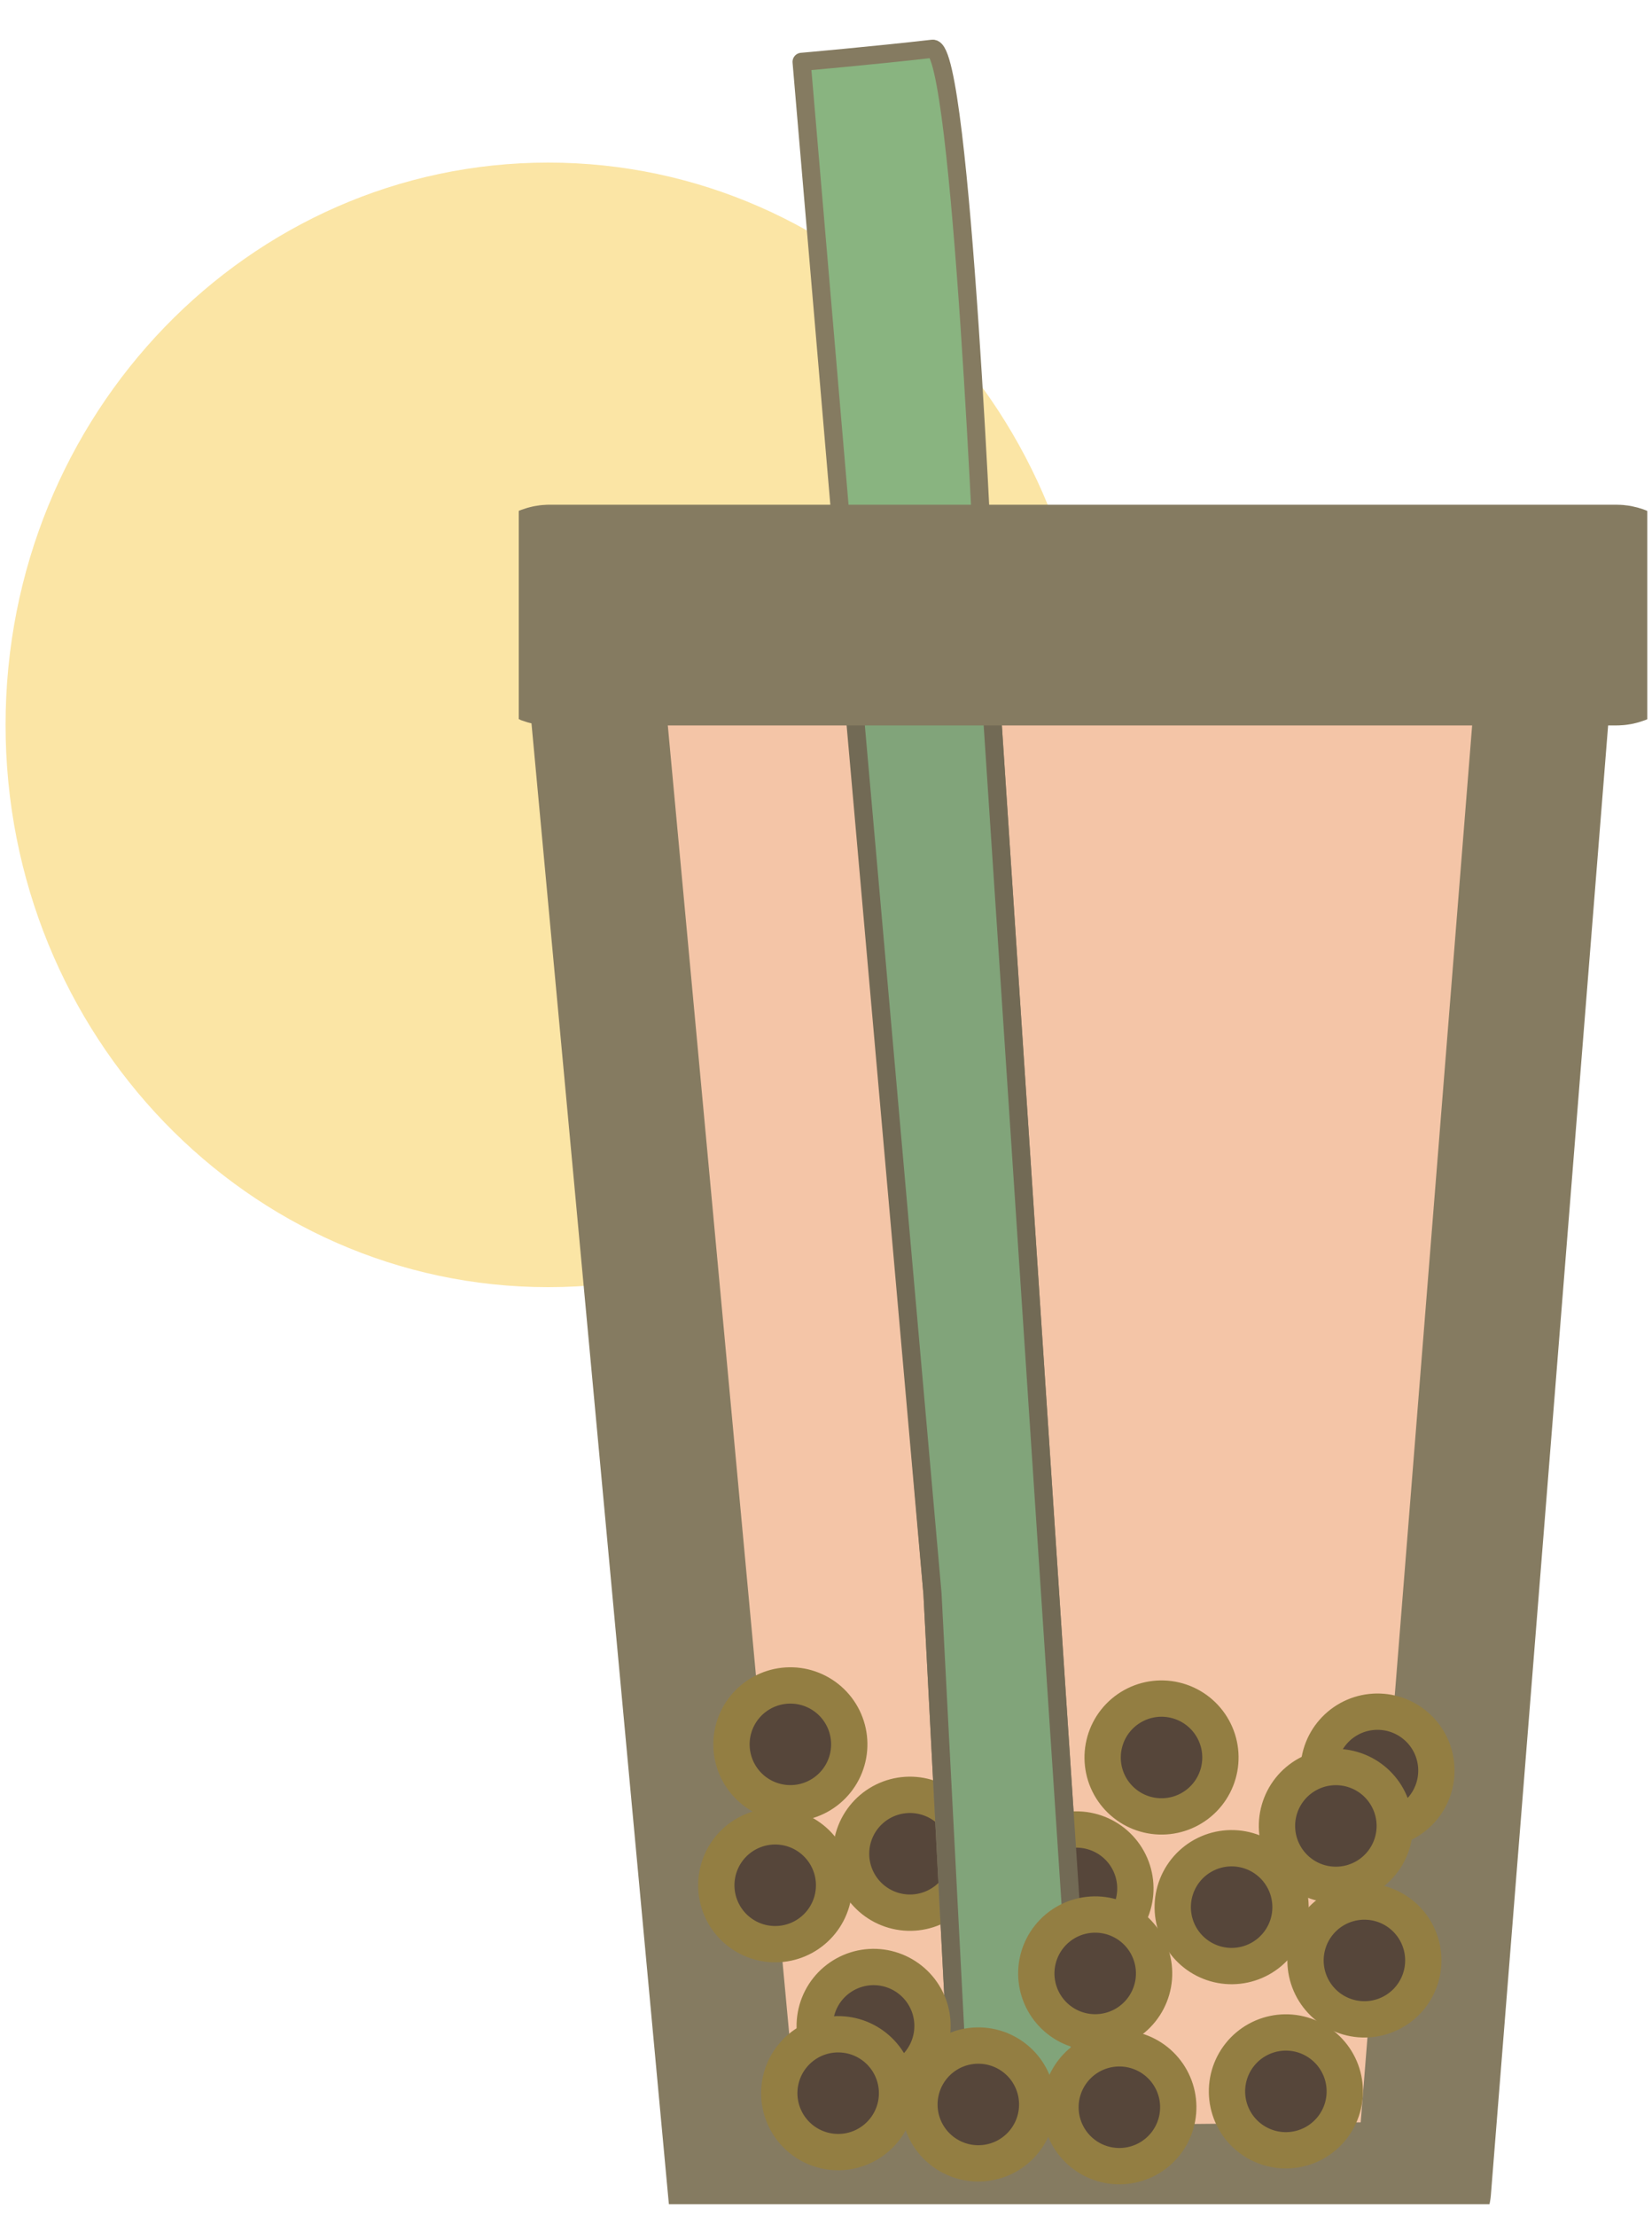 <svg width="91" height="122" viewBox="0 0 91 122" fill="none" xmlns="http://www.w3.org/2000/svg">
<path d="M60.091 39.912C60.091 57.01 46.708 70.871 30.199 70.871C13.69 70.871 0.307 57.01 0.307 39.912C0.307 22.813 13.69 8.952 30.199 8.952C46.708 8.952 60.091 22.813 60.091 39.912Z" fill="#FBE5A5"/>
<g clip-path="url(#clip0_108_217)">
<path fill-rule="evenodd" clip-rule="evenodd" d="M32.623 35.488L40.553 120.919L78.403 120.558L85.251 34.767L32.623 35.488Z" fill="#F4C5A7" stroke="#857B61" stroke-width="7.467" stroke-linejoin="round"/>
<path d="M48.558 99.227C49.311 98.811 50.199 98.712 51.025 98.951C51.851 99.189 52.549 99.746 52.965 100.499C53.381 101.251 53.481 102.138 53.243 102.965C53.005 103.791 52.449 104.489 51.696 104.906C50.944 105.322 50.057 105.423 49.23 105.186C48.403 104.949 47.705 104.393 47.288 103.641C46.871 102.888 46.77 102.002 47.006 101.175C47.243 100.348 47.798 99.649 48.55 99.231" fill="#56463A"/>
<path d="M48.558 99.227C49.311 98.811 50.199 98.712 51.025 98.951C51.851 99.189 52.549 99.746 52.965 100.499C53.381 101.251 53.481 102.138 53.243 102.965C53.005 103.791 52.449 104.489 51.696 104.906C50.944 105.322 50.057 105.423 49.23 105.186C48.403 104.949 47.705 104.393 47.288 103.641C46.871 102.888 46.77 102.002 47.006 101.175C47.243 100.348 47.798 99.649 48.55 99.231" stroke="#937E42" stroke-width="2" stroke-linecap="round" stroke-linejoin="round"/>
<path fill-rule="evenodd" clip-rule="evenodd" d="M44.156 3.406L51.366 87.756L52.807 115.512C52.807 115.512 62.182 115.151 59.656 115.151L54.249 33.325C54.249 33.325 52.967 2.502 51.366 2.685C48.116 3.057 44.156 3.406 44.156 3.406Z" fill="#89B480" stroke="#857B61" stroke-linecap="round" stroke-linejoin="round"/>
<path d="M57.73 101.136C58.483 100.721 59.37 100.621 60.197 100.86C61.023 101.098 61.721 101.655 62.137 102.408C62.553 103.161 62.653 104.048 62.415 104.874C62.177 105.7 61.62 106.399 60.868 106.815C60.115 107.232 59.228 107.332 58.402 107.095C57.575 106.858 56.877 106.302 56.46 105.55C56.043 104.798 55.941 103.911 56.178 103.084C56.415 102.257 56.97 101.558 57.722 101.141" fill="#56463A"/>
<path d="M57.73 101.136C58.483 100.721 59.37 100.621 60.197 100.86C61.023 101.098 61.721 101.655 62.137 102.408C62.553 103.161 62.653 104.048 62.415 104.874C62.177 105.7 61.62 106.399 60.868 106.815C60.115 107.232 59.228 107.332 58.402 107.095C57.575 106.858 56.877 106.302 56.46 105.55C56.043 104.798 55.941 103.911 56.178 103.084C56.415 102.257 56.97 101.558 57.722 101.141" stroke="#937E42" stroke-width="2" stroke-linecap="round" stroke-linejoin="round"/>
<path fill-rule="evenodd" clip-rule="evenodd" d="M46.68 34.767L51.366 87.756L52.808 115.512C52.808 115.512 62.183 115.151 59.657 115.151L54.249 33.325C54.249 33.325 54.047 33.846 52.447 34.046C46.68 34.767 46.68 34.767 46.68 34.767Z" fill="#81A47A" stroke="#726A55"/>
<path d="M89.04 31.523H30.275C29.581 31.523 29.018 32.572 29.018 33.866C29.018 35.16 29.581 36.209 30.275 36.209H89.04C89.734 36.209 90.297 35.16 90.297 33.866C90.297 32.572 89.734 31.523 89.04 31.523Z" fill="#D6D6D6" stroke="#857B61" stroke-width="7.467" stroke-linecap="round" stroke-linejoin="round"/>
<path d="M62.416 93.927C63.169 93.511 64.056 93.412 64.882 93.651C65.709 93.889 66.406 94.446 66.822 95.199C67.238 95.951 67.338 96.839 67.1 97.665C66.862 98.492 66.306 99.19 65.553 99.606C64.801 100.023 63.914 100.123 63.087 99.886C62.261 99.649 61.562 99.093 61.145 98.341C60.728 97.589 60.627 96.702 60.864 95.875C61.1 95.048 61.655 94.349 62.407 93.932" fill="#56463A"/>
<path d="M62.416 93.927C63.169 93.511 64.056 93.412 64.882 93.651C65.709 93.889 66.406 94.446 66.822 95.199C67.238 95.951 67.338 96.839 67.1 97.665C66.862 98.492 66.306 99.19 65.553 99.606C64.801 100.023 63.914 100.123 63.087 99.886C62.261 99.649 61.562 99.093 61.145 98.341C60.728 97.589 60.627 96.702 60.864 95.875C61.1 95.048 61.655 94.349 62.407 93.932" stroke="#937E42" stroke-width="2" stroke-linecap="round" stroke-linejoin="round"/>
<path d="M66.277 102.167C67.03 101.751 67.917 101.652 68.744 101.89C69.57 102.129 70.268 102.686 70.683 103.439C71.099 104.191 71.199 105.078 70.962 105.905C70.724 106.731 70.167 107.429 69.415 107.846C68.662 108.262 67.775 108.363 66.949 108.126C66.122 107.888 65.424 107.333 65.007 106.581C64.59 105.828 64.488 104.942 64.725 104.115C64.962 103.288 65.517 102.589 66.269 102.171" fill="#56463A"/>
<path d="M66.277 102.167C67.03 101.751 67.917 101.652 68.744 101.89C69.57 102.129 70.268 102.686 70.683 103.439C71.099 104.191 71.199 105.078 70.962 105.905C70.724 106.731 70.167 107.429 69.415 107.846C68.662 108.262 67.775 108.363 66.949 108.126C66.122 107.888 65.424 107.333 65.007 106.581C64.59 105.828 64.488 104.942 64.725 104.115C64.962 103.288 65.517 102.589 66.269 102.171" stroke="#937E42" stroke-width="2" stroke-linecap="round" stroke-linejoin="round"/>
<path d="M74.312 94.647C75.065 94.232 75.953 94.133 76.779 94.371C77.605 94.61 78.303 95.167 78.719 95.919C79.135 96.672 79.234 97.559 78.997 98.386C78.759 99.212 78.202 99.91 77.45 100.327C76.698 100.743 75.811 100.844 74.984 100.607C74.157 100.369 73.459 99.814 73.042 99.061C72.625 98.309 72.523 97.422 72.76 96.596C72.997 95.769 73.552 95.07 74.304 94.652" fill="#56463A"/>
<path d="M74.312 94.647C75.065 94.232 75.953 94.133 76.779 94.371C77.605 94.61 78.303 95.167 78.719 95.919C79.135 96.672 79.234 97.559 78.997 98.386C78.759 99.212 78.202 99.91 77.45 100.327C76.698 100.743 75.811 100.844 74.984 100.607C74.157 100.369 73.459 99.814 73.042 99.061C72.625 98.309 72.523 97.422 72.76 96.596C72.997 95.769 73.552 95.07 74.304 94.652" stroke="#937E42" stroke-width="2" stroke-linecap="round" stroke-linejoin="round"/>
<path d="M58.761 105.816C59.514 105.401 60.402 105.302 61.228 105.54C62.054 105.779 62.752 106.336 63.168 107.088C63.584 107.841 63.684 108.728 63.446 109.555C63.208 110.381 62.652 111.079 61.899 111.496C61.147 111.912 60.26 112.013 59.433 111.776C58.606 111.538 57.908 110.983 57.491 110.23C57.074 109.478 56.973 108.591 57.209 107.765C57.446 106.938 58.001 106.239 58.753 105.821" fill="#56463A"/>
<path d="M58.761 105.816C59.514 105.401 60.402 105.302 61.228 105.54C62.054 105.779 62.752 106.336 63.168 107.088C63.584 107.841 63.684 108.728 63.446 109.555C63.208 110.381 62.652 111.079 61.899 111.496C61.147 111.912 60.26 112.013 59.433 111.776C58.606 111.538 57.908 110.983 57.491 110.23C57.074 109.478 56.973 108.591 57.209 107.765C57.446 106.938 58.001 106.239 58.753 105.821" stroke="#937E42" stroke-width="2" stroke-linecap="round" stroke-linejoin="round"/>
<path d="M69.265 112.311C70.018 111.895 70.906 111.796 71.732 112.034C72.558 112.273 73.256 112.83 73.672 113.583C74.088 114.335 74.188 115.222 73.95 116.049C73.712 116.875 73.156 117.573 72.403 117.99C71.651 118.406 70.764 118.507 69.937 118.27C69.111 118.032 68.412 117.477 67.995 116.725C67.578 115.972 67.477 115.086 67.713 114.259C67.95 113.432 68.505 112.733 69.257 112.315" fill="#56463A"/>
<path d="M69.265 112.311C70.018 111.895 70.906 111.796 71.732 112.034C72.558 112.273 73.256 112.83 73.672 113.583C74.088 114.335 74.188 115.222 73.95 116.049C73.712 116.875 73.156 117.573 72.403 117.99C71.651 118.406 70.764 118.507 69.937 118.27C69.111 118.032 68.412 117.477 67.995 116.725C67.578 115.972 67.477 115.086 67.713 114.259C67.95 113.432 68.505 112.733 69.257 112.315" stroke="#937E42" stroke-width="2" stroke-linecap="round" stroke-linejoin="round"/>
<path d="M73.592 105.101C74.345 104.686 75.232 104.587 76.058 104.825C76.884 105.064 77.582 105.62 77.998 106.373C78.414 107.126 78.514 108.013 78.276 108.839C78.038 109.666 77.482 110.364 76.729 110.78C75.977 111.197 75.09 111.298 74.263 111.06C73.437 110.823 72.738 110.267 72.321 109.515C71.904 108.763 71.803 107.876 72.039 107.049C72.276 106.222 72.831 105.523 73.583 105.106" fill="#56463A"/>
<path d="M73.592 105.101C74.345 104.686 75.232 104.587 76.058 104.825C76.884 105.064 77.582 105.62 77.998 106.373C78.414 107.126 78.514 108.013 78.276 108.839C78.038 109.666 77.482 110.364 76.729 110.78C75.977 111.197 75.09 111.298 74.263 111.06C73.437 110.823 72.738 110.267 72.321 109.515C71.904 108.763 71.803 107.876 72.039 107.049C72.276 106.222 72.831 105.523 73.583 105.106" stroke="#937E42" stroke-width="2" stroke-linecap="round" stroke-linejoin="round"/>
<path d="M60.093 113.184C60.847 112.768 61.734 112.669 62.56 112.908C63.386 113.146 64.084 113.703 64.5 114.456C64.916 115.208 65.016 116.095 64.778 116.922C64.54 117.748 63.984 118.446 63.231 118.863C62.479 119.279 61.592 119.38 60.765 119.143C59.939 118.906 59.24 118.35 58.823 117.598C58.406 116.846 58.305 115.959 58.541 115.132C58.778 114.305 59.333 113.606 60.085 113.188" fill="#56463A"/>
<path d="M60.093 113.184C60.847 112.768 61.734 112.669 62.56 112.908C63.386 113.146 64.084 113.703 64.5 114.456C64.916 115.208 65.016 116.095 64.778 116.922C64.54 117.748 63.984 118.446 63.231 118.863C62.479 119.279 61.592 119.38 60.765 119.143C59.939 118.906 59.24 118.35 58.823 117.598C58.406 116.846 58.305 115.959 58.541 115.132C58.778 114.305 59.333 113.606 60.085 113.188" stroke="#937E42" stroke-width="2" stroke-linecap="round" stroke-linejoin="round"/>
<path d="M52.324 113.031C53.077 112.616 53.964 112.517 54.79 112.755C55.617 112.994 56.315 113.551 56.73 114.303C57.146 115.056 57.246 115.943 57.008 116.77C56.77 117.596 56.214 118.294 55.462 118.711C54.709 119.127 53.822 119.228 52.996 118.99C52.169 118.753 51.471 118.197 51.053 117.445C50.636 116.693 50.535 115.806 50.772 114.979C51.008 114.153 51.564 113.454 52.315 113.036" fill="#56463A"/>
<path d="M52.324 113.031C53.077 112.616 53.964 112.517 54.79 112.755C55.617 112.994 56.315 113.551 56.73 114.303C57.146 115.056 57.246 115.943 57.008 116.77C56.77 117.596 56.214 118.294 55.462 118.711C54.709 119.127 53.822 119.228 52.996 118.99C52.169 118.753 51.471 118.197 51.053 117.445C50.636 116.693 50.535 115.806 50.772 114.979C51.008 114.153 51.564 113.454 52.315 113.036" stroke="#937E42" stroke-width="2" stroke-linecap="round" stroke-linejoin="round"/>
<path d="M46.556 108.706C47.309 108.291 48.197 108.191 49.023 108.43C49.849 108.669 50.547 109.225 50.963 109.978C51.379 110.731 51.479 111.618 51.241 112.444C51.003 113.271 50.447 113.969 49.694 114.385C48.942 114.802 48.055 114.903 47.228 114.665C46.401 114.428 45.703 113.872 45.286 113.12C44.869 112.368 44.767 111.481 45.004 110.654C45.241 109.827 45.796 109.128 46.548 108.711" fill="#56463A"/>
<path d="M46.556 108.706C47.309 108.291 48.197 108.191 49.023 108.43C49.849 108.669 50.547 109.225 50.963 109.978C51.379 110.731 51.479 111.618 51.241 112.444C51.003 113.271 50.447 113.969 49.694 114.385C48.942 114.802 48.055 114.903 47.228 114.665C46.401 114.428 45.703 113.872 45.286 113.12C44.869 112.368 44.767 111.481 45.004 110.654C45.241 109.827 45.796 109.128 46.548 108.711" stroke="#937E42" stroke-width="2" stroke-linecap="round" stroke-linejoin="round"/>
<path d="M41.135 100.962C41.888 100.546 42.775 100.447 43.601 100.685C44.427 100.924 45.125 101.481 45.541 102.233C45.957 102.986 46.057 103.873 45.819 104.7C45.581 105.526 45.025 106.224 44.272 106.641C43.52 107.057 42.633 107.158 41.806 106.921C40.98 106.683 40.281 106.128 39.864 105.375C39.447 104.623 39.346 103.736 39.582 102.91C39.819 102.083 40.374 101.384 41.126 100.966" fill="#56463A"/>
<path d="M41.135 100.962C41.888 100.546 42.775 100.447 43.601 100.685C44.427 100.924 45.125 101.481 45.541 102.233C45.957 102.986 46.057 103.873 45.819 104.7C45.581 105.526 45.025 106.224 44.272 106.641C43.52 107.057 42.633 107.158 41.806 106.921C40.98 106.683 40.281 106.128 39.864 105.375C39.447 104.623 39.346 103.736 39.582 102.91C39.819 102.083 40.374 101.384 41.126 100.966" stroke="#937E42" stroke-width="2" stroke-linecap="round" stroke-linejoin="round"/>
<path d="M44.603 112.409C45.356 111.994 46.243 111.895 47.07 112.133C47.896 112.372 48.594 112.928 49.01 113.681C49.425 114.434 49.526 115.321 49.288 116.147C49.05 116.974 48.493 117.672 47.741 118.089C46.989 118.505 46.102 118.606 45.275 118.368C44.448 118.131 43.75 117.575 43.333 116.823C42.916 116.071 42.814 115.184 43.051 114.357C43.288 113.531 43.843 112.832 44.595 112.414" fill="#56463A"/>
<path d="M44.603 112.409C45.356 111.994 46.243 111.895 47.07 112.133C47.896 112.372 48.594 112.928 49.01 113.681C49.425 114.434 49.526 115.321 49.288 116.147C49.05 116.974 48.493 117.672 47.741 118.089C46.989 118.505 46.102 118.606 45.275 118.368C44.448 118.131 43.75 117.575 43.333 116.823C42.916 116.071 42.814 115.184 43.051 114.357C43.288 113.531 43.843 112.832 44.595 112.414" stroke="#937E42" stroke-width="2" stroke-linecap="round" stroke-linejoin="round"/>
<path d="M41.971 93.203C42.724 92.788 43.611 92.689 44.437 92.927C45.263 93.166 45.961 93.722 46.377 94.475C46.793 95.228 46.893 96.115 46.655 96.941C46.417 97.768 45.861 98.466 45.108 98.882C44.356 99.299 43.469 99.4 42.642 99.162C41.816 98.925 41.117 98.369 40.7 97.617C40.283 96.865 40.182 95.978 40.418 95.151C40.655 94.325 41.21 93.626 41.962 93.208" fill="#56463A"/>
<path d="M41.971 93.203C42.724 92.788 43.611 92.689 44.437 92.927C45.263 93.166 45.961 93.722 46.377 94.475C46.793 95.228 46.893 96.115 46.655 96.941C46.417 97.768 45.861 98.466 45.108 98.882C44.356 99.299 43.469 99.4 42.642 99.162C41.816 98.925 41.117 98.369 40.7 97.617C40.283 96.865 40.182 95.978 40.418 95.151C40.655 94.325 41.21 93.626 41.962 93.208" stroke="#937E42" stroke-width="2" stroke-linecap="round" stroke-linejoin="round"/>
<path d="M72.019 97.695C72.772 97.28 73.659 97.18 74.486 97.419C75.312 97.657 76.01 98.214 76.426 98.967C76.841 99.72 76.942 100.607 76.704 101.433C76.466 102.26 75.909 102.958 75.157 103.374C74.405 103.791 73.518 103.891 72.691 103.654C71.864 103.417 71.166 102.861 70.749 102.109C70.332 101.357 70.23 100.47 70.467 99.643C70.704 98.816 71.259 98.117 72.011 97.7" fill="#56463A"/>
<path d="M72.019 97.695C72.772 97.28 73.659 97.18 74.486 97.419C75.312 97.657 76.01 98.214 76.426 98.967C76.841 99.72 76.942 100.607 76.704 101.433C76.466 102.26 75.909 102.958 75.157 103.374C74.405 103.791 73.518 103.891 72.691 103.654C71.864 103.417 71.166 102.861 70.749 102.109C70.332 101.357 70.23 100.47 70.467 99.643C70.704 98.816 71.259 98.117 72.011 97.7" stroke="#937E42" stroke-width="2" stroke-linecap="round" stroke-linejoin="round"/>
</g>
<defs>
<clipPath id="clip0_108_217">
<rect width="62.163" height="120.7" fill="white" transform="translate(28.576 0.664)"/>
</clipPath>
</defs>
</svg>
